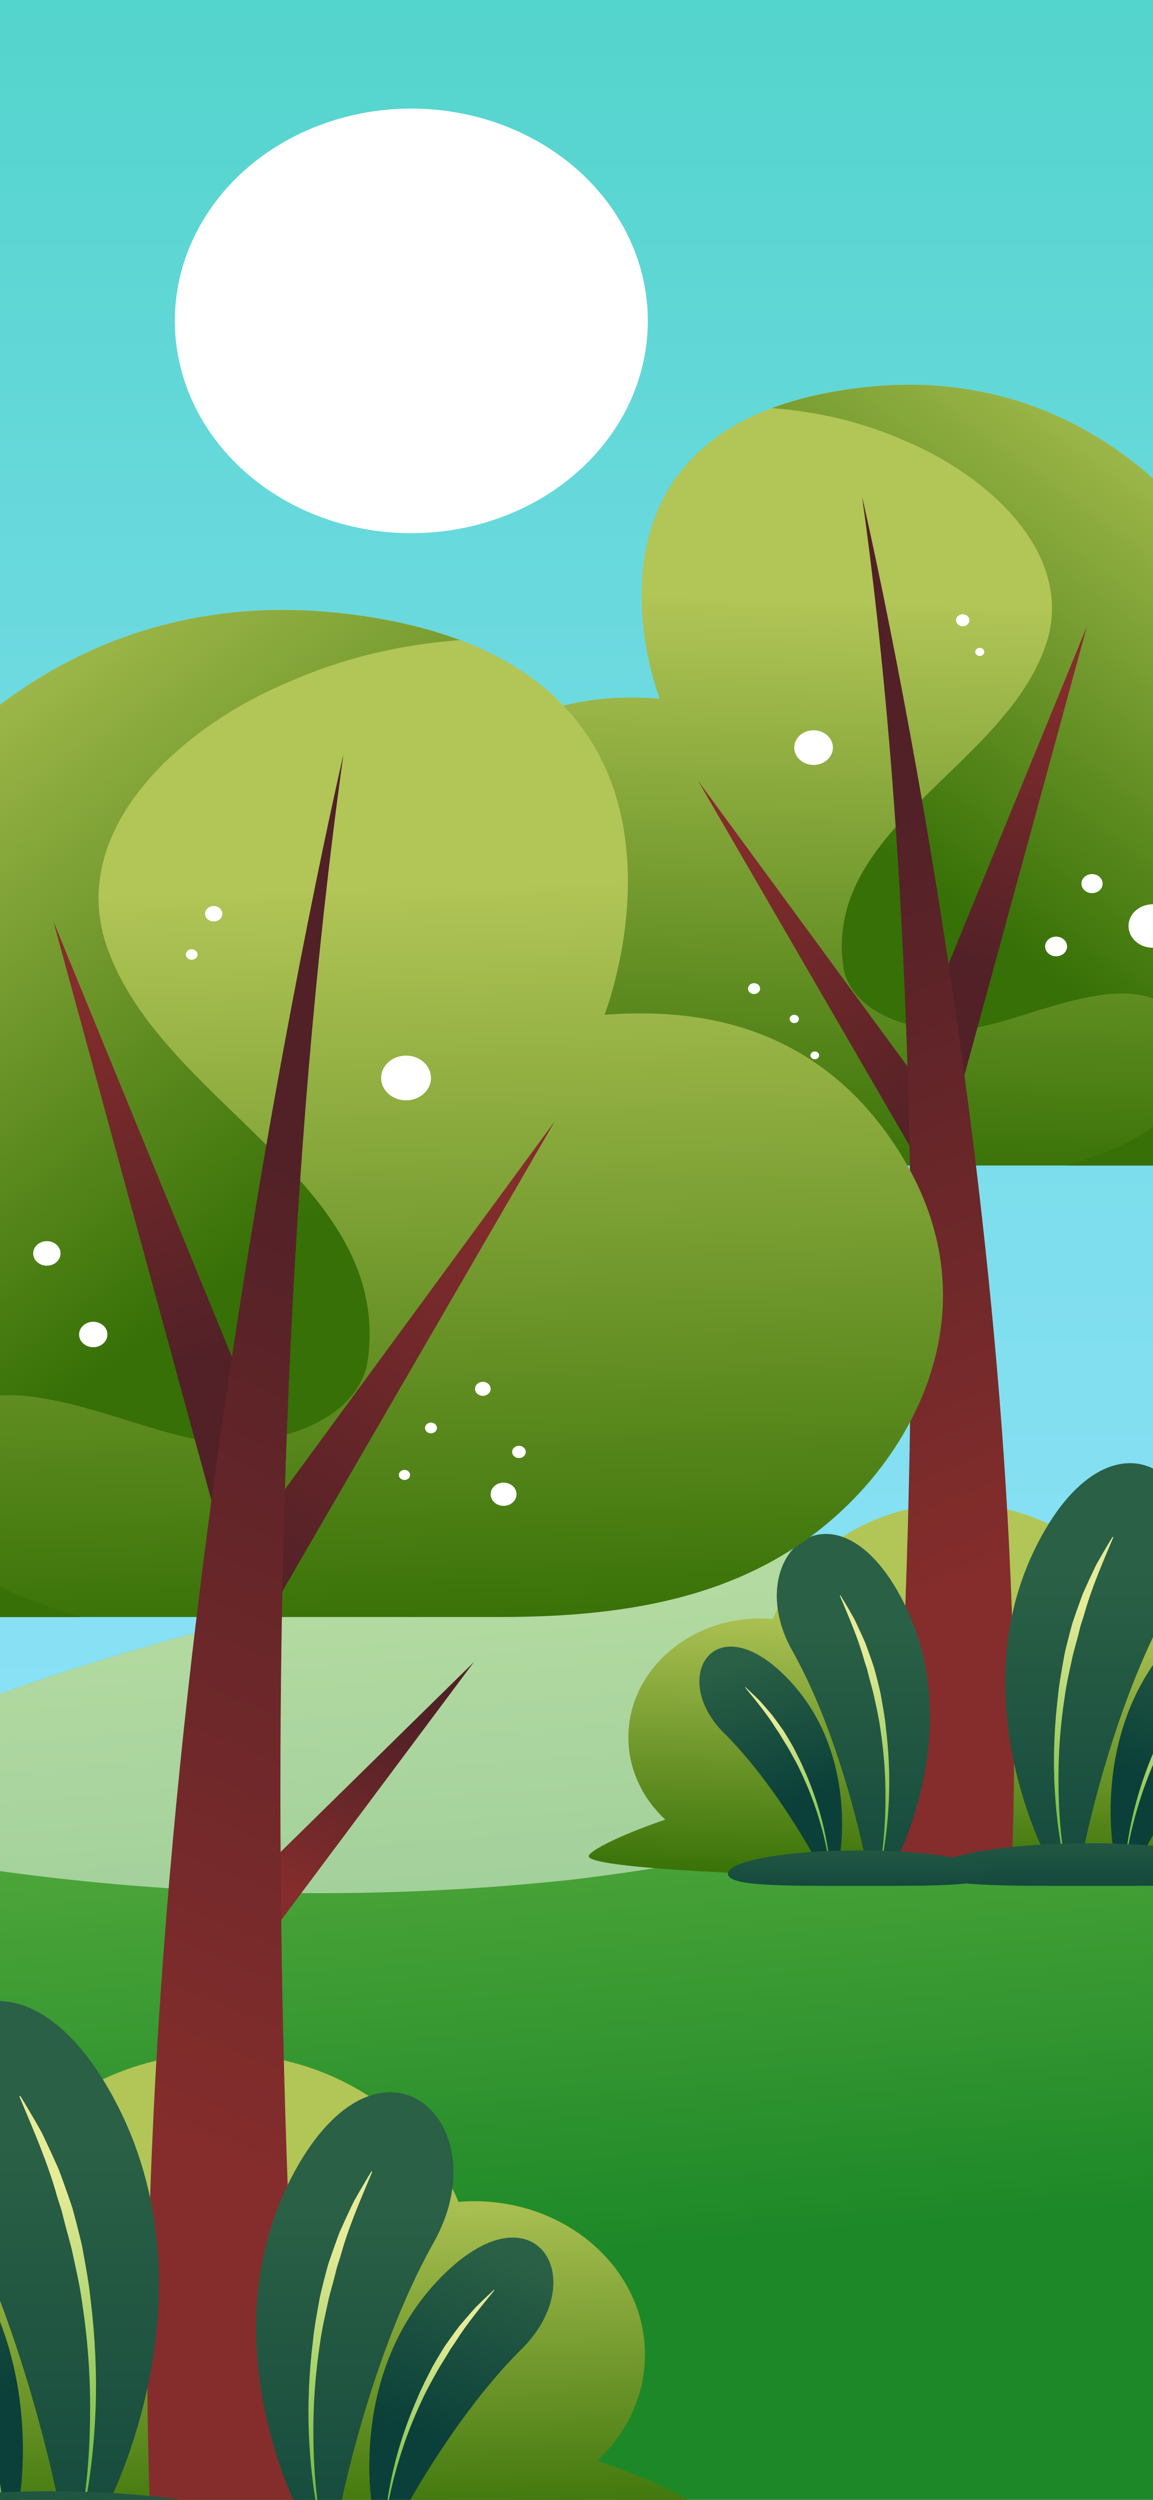 <?xml version="1.0" encoding="utf-8"?>
<!-- Generator: Adobe Illustrator 27.2.0, SVG Export Plug-In . SVG Version: 6.00 Build 0)  -->
<svg version="1.1" id="Capa_1" xmlns="http://www.w3.org/2000/svg" xmlns:xlink="http://www.w3.org/1999/xlink" x="0px" y="0px"
	 viewBox="0 0 1080 2340" enable-background="new 0 0 1080 2340" xml:space="preserve">
<rect x="0" y="0" width="1080" height="2340" fill="#808080" stroke="none"/>
<g>
	<defs>
		<rect id="SVGID_1_" width="1080" height="2340"/>
	</defs>
	
		<linearGradient id="SVGID_00000047031635291613895930000005536948679140041404_" gradientUnits="userSpaceOnUse" x1="540" y1="2340" x2="540" y2="-9.094947e-13">
		<stop  offset="0" style="stop-color:#93E3FD"/>
		<stop  offset="0.227" style="stop-color:#8EE2F9"/>
		<stop  offset="0.508" style="stop-color:#7EDEED"/>
		<stop  offset="0.817" style="stop-color:#65D8DA"/>
		<stop  offset="1" style="stop-color:#53D4CC"/>
	</linearGradient>
	<use xlink:href="#SVGID_1_"  overflow="visible" fill="url(#SVGID_00000047031635291613895930000005536948679140041404_)"/>
	<clipPath id="SVGID_00000104700227676246600370000001684447033288422029_">
		<use xlink:href="#SVGID_1_"  overflow="visible"/>
	</clipPath>
	
		<linearGradient id="SVGID_00000060032176224502153740000006274595461906819472_" gradientUnits="userSpaceOnUse" x1="540" y1="2340" x2="540" y2="-9.094947e-13">
		<stop  offset="0" style="stop-color:#93E3FD"/>
		<stop  offset="0.227" style="stop-color:#8EE2F9"/>
		<stop  offset="0.508" style="stop-color:#7EDEED"/>
		<stop  offset="0.817" style="stop-color:#65D8DA"/>
		<stop  offset="1" style="stop-color:#53D4CC"/>
	</linearGradient>
	
		<rect clip-path="url(#SVGID_00000104700227676246600370000001684447033288422029_)" fill="url(#SVGID_00000060032176224502153740000006274595461906819472_)" width="1080" height="2340"/>
	
		<ellipse clip-path="url(#SVGID_00000104700227676246600370000001684447033288422029_)" fill="#FFFFFF" cx="385.29" cy="300.37" rx="221.53" ry="198.74"/>
	
		<linearGradient id="SVGID_00000127009391154271304050000007092463101163589265_" gradientUnits="userSpaceOnUse" x1="579.786" y1="1395.811" x2="637.396" y2="2103.581">
		<stop  offset="0" style="stop-color:#70BB46"/>
		<stop  offset="1" style="stop-color:#1D8828"/>
	</linearGradient>
	
		<path clip-path="url(#SVGID_00000104700227676246600370000001684447033288422029_)" fill="url(#SVGID_00000127009391154271304050000007092463101163589265_)" d="
		M-651.33,1957.92c0,0,982.14-941.34,2555.79-256.48v828.91H-627.66L-651.33,1957.92z"/>
	<path opacity="0.5" clip-path="url(#SVGID_00000104700227676246600370000001684447033288422029_)" fill="#FFFFFF" d="
		M539.68,1759.02c255.35-31.44,522.46-108.78,724.18-259.65C588.79,1368.52,65.27,1531.8-262.51,1698.7
		C-6.28,1766.64,265.65,1789.17,539.68,1759.02z"/>
	<g clip-path="url(#SVGID_00000104700227676246600370000001684447033288422029_)">
		
			<linearGradient id="SVGID_00000112606581086312158710000015029191168415512243_" gradientUnits="userSpaceOnUse" x1="917.335" y1="1505.429" x2="909.237" y2="1768.61">
			<stop  offset="0" style="stop-color:#B2C557"/>
			<stop  offset="0.994" style="stop-color:#367006"/>
		</linearGradient>
		<path fill="url(#SVGID_00000112606581086312158710000015029191168415512243_)" d="M1199.34,1703.99
			c29.54-23.89,48.11-58.47,48.11-96.96c0-72.08-65.14-130.52-145.49-130.52c-17.52,0-34.31,2.78-49.87,7.87
			c-32.6-46.18-90.03-76.87-155.47-76.87c-79.2,0-146.69,44.9-172.6,107.87c-3.74-0.3-7.51-0.48-11.34-0.48
			c-68.53,0-124.09,49.84-124.09,111.32c0,29.91,13.17,57.03,34.56,77.03c-45.04,15.44-71.74,29.8-71.74,34.29
			c0,11.01,160.63,19.94,358.79,19.94c198.15,0,358.78-8.93,358.78-19.94C1268.98,1733.13,1243.1,1719.15,1199.34,1703.99z"/>
		
			<linearGradient id="SVGID_00000023281835845187375450000009649216630262326421_" gradientUnits="userSpaceOnUse" x1="840.718" y1="563.018" x2="823.805" y2="1112.693">
			<stop  offset="0" style="stop-color:#B2C557"/>
			<stop  offset="0.994" style="stop-color:#367006"/>
		</linearGradient>
		<path fill="url(#SVGID_00000023281835845187375450000009649216630262326421_)" d="M1132.7,1090.97H693.31
			c-95.78,0-182.17-15.61-248.29-77.77c-59.42-55.86-105.18-153.79-43.57-255.78c64.98-107.56,167.31-106.86,216.47-103.47
			c0,0-102.11-261.22,194.76-291.75c267.11-27.47,420.94,230.71,416.03,431.01c-0.78,31.98,10.3,63.6,32.56,88.59
			c14.96,16.8,28.01,42.2,26.88,76.22C1285.69,1032.5,1215.77,1090.97,1132.7,1090.97z"/>
		
			<linearGradient id="SVGID_00000027570626138364515490000004855962450806585996_" gradientUnits="userSpaceOnUse" x1="1203.317" y1="419.281" x2="886.197" y2="850.632">
			<stop  offset="0" style="stop-color:#B2C557"/>
			<stop  offset="0.994" style="stop-color:#367006"/>
		</linearGradient>
		<path fill="url(#SVGID_00000027570626138364515490000004855962450806585996_)" d="M1261.27,881.79
			c-22.26-24.99-33.35-56.61-32.56-88.59c4.91-200.3-148.91-458.49-416.03-431.01c-35.25,3.63-64.81,10.53-89.65,19.84
			c43.09,3.24,85.66,13.06,126.75,31.49c75.59,32.12,155.17,103.51,131.29,185.6C945.26,716.89,770.2,774,790.1,906.06
			c7.96,46.4,79.57,67.81,135.27,53.54c59.68-14.28,151.19-60.68,187,3.57c31.83,53.54-31.83,99.94-83.55,117.78
			c-10.02,3.72-20.16,7.04-30.39,10.01h134.29c83.06,0,152.98-58.47,155.45-132.96C1289.28,923.99,1276.23,898.59,1261.27,881.79z"
			/>
		
			<linearGradient id="SVGID_00000168813520241030992280000009946621856842212740_" gradientUnits="userSpaceOnUse" x1="1003.68" y1="632.351" x2="912.183" y2="904.785">
			<stop  offset="5.586590e-03" style="stop-color:#852D2C"/>
			<stop  offset="1" style="stop-color:#512127"/>
		</linearGradient>
		<polygon fill="url(#SVGID_00000168813520241030992280000009946621856842212740_)" points="872.91,940.28 1018.14,586.23 
			894.68,1038.33 		"/>
		
			<linearGradient id="SVGID_00000016042602144699914010000008271975255329442434_" gradientUnits="userSpaceOnUse" x1="666.392" y1="786.434" x2="876.711" y2="1071.417">
			<stop  offset="5.586590e-03" style="stop-color:#852D2C"/>
			<stop  offset="1" style="stop-color:#512127"/>
		</linearGradient>
		<polygon fill="url(#SVGID_00000016042602144699914010000008271975255329442434_)" points="867.38,1021.9 654.08,731.22 
			862.7,1090.97 		"/>
		
			<linearGradient id="SVGID_00000141414039399653417010000001228614548728429478_" gradientUnits="userSpaceOnUse" x1="757.558" y1="1321.472" x2="691.969" y2="1186.6" gradientTransform="matrix(0.998 0.061 -0.061 0.998 160.39 -67.458)">
			<stop  offset="5.586590e-03" style="stop-color:#852D2C"/>
			<stop  offset="1" style="stop-color:#512127"/>
		</linearGradient>
		<polygon fill="url(#SVGID_00000141414039399653417010000001228614548728429478_)" points="886.79,1294.51 712.73,1123.57 
			874.26,1339.71 		"/>
		
			<linearGradient id="SVGID_00000110455299234375575320000004079609581168286596_" gradientUnits="userSpaceOnUse" x1="901.615" y1="1487.896" x2="588.587" y2="844.205" gradientTransform="matrix(0.998 0.061 -0.061 0.998 160.39 -67.458)">
			<stop  offset="5.586590e-03" style="stop-color:#852D2C"/>
			<stop  offset="1" style="stop-color:#512127"/>
		</linearGradient>
		<path fill="url(#SVGID_00000110455299234375575320000004079609581168286596_)" d="M807.55,465.14
			c0,0,165.17,707.45,139.74,1292.35H834.05C834.05,1757.49,891.67,1068.75,807.55,465.14z"/>
		<g>
			<g>
				<defs>
					<path id="SVGID_00000094605349605888948630000005116966781319384241_" d="M978.71,1735.16c0,0-83.67-159.03,0-302.78
						c75.16-129.13,175.85-35.2,117.7,68.27c-56.46,100.47-82.25,234.51-82.25,234.51H978.71z"/>
				</defs>
				<clipPath id="SVGID_00000098183487450252033890000002866015406522719377_">
					<use xlink:href="#SVGID_00000094605349605888948630000005116966781319384241_"  overflow="visible"/>
				</clipPath>
				
					<linearGradient id="SVGID_00000067918159222780911090000011544310482679004554_" gradientUnits="userSpaceOnUse" x1="1027.628" y1="1474.091" x2="1027.628" y2="1895.879">
					<stop  offset="0" style="stop-color:#2A6045"/>
					<stop  offset="0.994" style="stop-color:#0B403A"/>
				</linearGradient>
				
					<path clip-path="url(#SVGID_00000098183487450252033890000002866015406522719377_)" fill="url(#SVGID_00000067918159222780911090000011544310482679004554_)" d="
					M978.71,1735.16c0,0-83.67-159.03,0-302.78c75.16-129.13,175.85-35.2,117.7,68.27c-56.46,100.47-82.25,234.51-82.25,234.51
					H978.71z"/>
				
					<linearGradient id="SVGID_00000183241568541431993700000008652352409238124191_" gradientUnits="userSpaceOnUse" x1="1034.396" y1="1508.643" x2="976.916" y2="1719.402">
					<stop  offset="0" style="stop-color:#E6EB97"/>
					<stop  offset="0.994" style="stop-color:#6FBC42"/>
				</linearGradient>
				
					<path clip-path="url(#SVGID_00000098183487450252033890000002866015406522719377_)" fill="url(#SVGID_00000183241568541431993700000008652352409238124191_)" d="
					M996.75,1742.86c-5.47-25.55-8.23-51.52-9.25-77.55c-0.9-26.04,0.38-52.14,3.54-78.08c1.27-13.02,3.82-25.88,6.09-38.8
					c1.39-6.41,3.09-12.78,4.69-19.16l2.57-9.53l3.2-9.39c2.26-6.22,4.38-12.48,6.75-18.66c2.76-6.06,5.42-12.15,8.29-18.15
					c1.44-3,2.77-6.04,4.29-9l4.95-8.73c3.44-5.76,6.74-11.56,10.28-17.23l0.71,0.32c-10.21,24.37-20.79,48.33-27.64,73.43l-3,9.27
					l-2.38,9.42c-1.61,6.28-3.51,12.5-5,18.8c-2.73,12.65-5.75,25.28-7.5,38.11c-3.92,25.58-5.98,51.44-5.88,77.33
					c-0.05,25.87,1.65,51.84,6.05,77.46L996.75,1742.86z"/>
			</g>
			<g>
				<defs>
					<path id="SVGID_00000156555455507763219120000013855838286132030380_" d="M1043.28,1734.11c0,0-23.88-123,63.59-207.27
						c78.57-75.69,127.77,5.63,66.23,66.63c-59.75,59.24-105.56,146.63-105.56,146.63L1043.28,1734.11z"/>
				</defs>
				<clipPath id="SVGID_00000158015394213531710000000015910304954671735965_">
					<use xlink:href="#SVGID_00000156555455507763219120000013855838286132030380_"  overflow="visible"/>
				</clipPath>
				
					<linearGradient id="SVGID_00000150805972092726039250000015233199611960323764_" gradientUnits="userSpaceOnUse" x1="1150.304" y1="1510.872" x2="1095.967" y2="1670.43">
					<stop  offset="0" style="stop-color:#2A6045"/>
					<stop  offset="0.994" style="stop-color:#0B403A"/>
				</linearGradient>
				
					<path clip-path="url(#SVGID_00000158015394213531710000000015910304954671735965_)" fill="url(#SVGID_00000150805972092726039250000015233199611960323764_)" d="
					M1043.28,1734.11c0,0-23.88-123,63.59-207.27c78.57-75.69,127.77,5.63,66.23,66.63c-59.75,59.24-105.56,146.63-105.56,146.63
					L1043.28,1734.11z"/>
				
					<linearGradient id="SVGID_00000181079960965352982290000013853606138890356389_" gradientUnits="userSpaceOnUse" x1="818.385" y1="1610.644" x2="776.799" y2="1763.124" gradientTransform="matrix(0.964 0.265 -0.265 0.964 765.682 -182.56)">
					<stop  offset="0" style="stop-color:#E6EB97"/>
					<stop  offset="0.994" style="stop-color:#6FBC42"/>
				</linearGradient>
				
					<path clip-path="url(#SVGID_00000158015394213531710000000015910304954671735965_)" fill="url(#SVGID_00000181079960965352982290000013853606138890356389_)" d="
					M1054.02,1742.43c1.62-18.41,5.19-36.66,9.96-54.65c4.85-17.97,11.21-35.63,18.82-52.85c3.6-8.7,8.05-17.07,12.32-25.53
					c2.3-4.15,4.8-8.22,7.23-12.32l3.76-6.09l4.16-5.88c2.85-3.88,5.62-7.8,8.54-11.63c3.17-3.68,6.26-7.4,9.49-11.02
					c1.62-1.81,3.16-3.66,4.83-5.43l5.22-5.14c3.56-3.36,7.04-6.77,10.66-10.06l0.42,0.34c-12.11,14.95-24.38,29.57-34.34,45.59
					l-4,5.84l-3.61,6.05c-2.42,4.02-5.02,7.96-7.37,12.02c-4.53,8.2-9.24,16.34-13.14,24.82c-8.05,16.85-14.9,34.2-20.27,51.94
					c-5.47,17.7-9.76,35.77-12.13,54.05L1054.02,1742.43z"/>
			</g>
			
				<linearGradient id="SVGID_00000044170802806195265770000006966546517568735142_" gradientUnits="userSpaceOnUse" x1="1021.251" y1="1698.265" x2="1021.251" y2="1793.152">
				<stop  offset="0" style="stop-color:#2A6045"/>
				<stop  offset="0.994" style="stop-color:#0B403A"/>
			</linearGradient>
			<path fill="url(#SVGID_00000044170802806195265770000006966546517568735142_)" d="M873.77,1751.7
				c0,14.52,66.03,13.57,147.49,13.57c81.45,0,147.49,0.95,147.49-13.57c0-14.52-66.03-26.29-147.49-26.29
				C939.8,1725.4,873.77,1737.18,873.77,1751.7z"/>
		</g>
		<g>
			<g>
				<defs>
					<path id="SVGID_00000168096008449646343230000005397546502195422375_" d="M840.04,1740.2c0,0,69.67-132.4,0-252.09
						c-62.58-107.51-146.41-29.3-98,56.84c47.01,83.65,68.48,195.24,68.48,195.24H840.04z"/>
				</defs>
				<clipPath id="SVGID_00000085213847370233182910000010721775029698693014_">
					<use xlink:href="#SVGID_00000168096008449646343230000005397546502195422375_"  overflow="visible"/>
				</clipPath>
				
					<linearGradient id="SVGID_00000007388548499337944700000016318940511413302455_" gradientUnits="userSpaceOnUse" x1="1587.27" y1="1522.845" x2="1587.27" y2="1874.013" gradientTransform="matrix(-1 0 0 1 2386.582 0)">
					<stop  offset="0" style="stop-color:#2A6045"/>
					<stop  offset="0.994" style="stop-color:#0B403A"/>
				</linearGradient>
				
					<path clip-path="url(#SVGID_00000085213847370233182910000010721775029698693014_)" fill="url(#SVGID_00000007388548499337944700000016318940511413302455_)" d="
					M840.04,1740.2c0,0,69.67-132.4,0-252.09c-62.58-107.51-146.41-29.3-98,56.84c47.01,83.65,68.48,195.24,68.48,195.24H840.04z"/>
				
					<linearGradient id="SVGID_00000131354888342793030960000003398397403622526340_" gradientUnits="userSpaceOnUse" x1="1592.905" y1="1551.612" x2="1545.05" y2="1727.083" gradientTransform="matrix(-1 0 0 1 2386.582 0)">
					<stop  offset="0" style="stop-color:#E6EB97"/>
					<stop  offset="0.994" style="stop-color:#6FBC42"/>
				</linearGradient>
				
					<path clip-path="url(#SVGID_00000085213847370233182910000010721775029698693014_)" fill="url(#SVGID_00000131354888342793030960000003398397403622526340_)" d="
					M825.02,1746.61c4.55-21.27,6.85-42.9,7.7-64.56c0.75-21.68-0.31-43.41-2.95-65.01c-1.06-10.84-3.18-21.55-5.07-32.3
					c-1.16-5.34-2.57-10.64-3.9-15.95l-2.14-7.94l-2.66-7.82c-1.88-5.18-3.65-10.39-5.62-15.53c-2.3-5.05-4.51-10.11-6.9-15.11
					c-1.2-2.5-2.3-5.03-3.58-7.49l-4.12-7.27c-2.86-4.8-5.61-9.62-8.56-14.35l-0.59,0.27c8.5,20.29,17.31,40.24,23.01,61.13
					l2.5,7.72l1.98,7.85c1.34,5.22,2.92,10.4,4.16,15.65c2.27,10.53,4.78,21.05,6.24,31.73c3.26,21.29,4.98,42.83,4.9,64.38
					c0.04,21.54-1.37,43.16-5.04,64.49L825.02,1746.61z"/>
			</g>
			<g>
				<defs>
					<path id="SVGID_00000143578011817470177840000017003374602355251334_" d="M786.28,1739.33c0,0,19.88-102.41-52.95-172.57
						c-65.42-63.02-106.38,4.69-55.15,55.48c49.75,49.32,87.89,122.08,87.89,122.08L786.28,1739.33z"/>
				</defs>
				<clipPath id="SVGID_00000097471513405459283150000004391064592817149872_">
					<use xlink:href="#SVGID_00000143578011817470177840000017003374602355251334_"  overflow="visible"/>
				</clipPath>
				
					<linearGradient id="SVGID_00000017503155542578622180000005183153763718343340_" gradientUnits="userSpaceOnUse" x1="1689.407" y1="1553.467" x2="1644.168" y2="1686.31" gradientTransform="matrix(-1 0 0 1 2386.582 0)">
					<stop  offset="0" style="stop-color:#2A6045"/>
					<stop  offset="0.994" style="stop-color:#0B403A"/>
				</linearGradient>
				
					<path clip-path="url(#SVGID_00000097471513405459283150000004391064592817149872_)" fill="url(#SVGID_00000017503155542578622180000005183153763718343340_)" d="
					M786.28,1739.33c0,0,19.88-102.41-52.95-172.57c-65.42-63.02-106.38,4.69-55.15,55.48c49.75,49.32,87.89,122.08,87.89,122.08
					L786.28,1739.33z"/>
				
					<linearGradient id="SVGID_00000076586372201521607400000010799293693859531187_" gradientUnits="userSpaceOnUse" x1="1349.8" y1="1495.235" x2="1315.178" y2="1622.186" gradientTransform="matrix(-0.964 0.265 0.265 0.964 1620.9 -182.56)">
					<stop  offset="0" style="stop-color:#E6EB97"/>
					<stop  offset="0.994" style="stop-color:#6FBC42"/>
				</linearGradient>
				
					<path clip-path="url(#SVGID_00000097471513405459283150000004391064592817149872_)" fill="url(#SVGID_00000076586372201521607400000010799293693859531187_)" d="
					M777.34,1746.26c-1.35-15.33-4.32-30.52-8.29-45.5c-4.04-14.97-9.33-29.67-15.67-44c-3-7.24-6.7-14.21-10.26-21.26
					c-1.92-3.46-4-6.85-6.02-10.26l-3.13-5.07l-3.46-4.9c-2.38-3.23-4.68-6.5-7.11-9.68c-2.64-3.06-5.21-6.16-7.9-9.18
					c-1.34-1.51-2.63-3.05-4.02-4.52l-4.35-4.28c-2.97-2.8-5.86-5.64-8.87-8.37l-0.35,0.28c10.08,12.45,20.3,24.62,28.59,37.96
					l3.33,4.86l3,5.04c2.01,3.35,4.18,6.63,6.14,10.01c3.77,6.83,7.7,13.6,10.94,20.66c6.7,14.03,12.4,28.48,16.87,43.24
					c4.55,14.74,8.13,29.78,10.1,45L777.34,1746.26z"/>
			</g>
			
				<linearGradient id="SVGID_00000155833159739874965530000005505170267701023375_" gradientUnits="userSpaceOnUse" x1="1581.961" y1="1709.484" x2="1581.961" y2="1788.486" gradientTransform="matrix(-1 0 0 1 2386.582 0)">
				<stop  offset="0" style="stop-color:#2A6045"/>
				<stop  offset="0.994" style="stop-color:#0B403A"/>
			</linearGradient>
			<path fill="url(#SVGID_00000155833159739874965530000005505170267701023375_)" d="M927.41,1753.97
				c0,12.09-54.98,11.3-122.79,11.3s-122.79,0.79-122.79-11.3c0-12.09,54.98-21.89,122.79-21.89S927.41,1741.88,927.41,1753.97z"/>
		</g>
		<g>
			<path fill="#FFFFFF" d="M685.04,971.19c0,2.46-2.22,4.45-4.96,4.45s-4.96-1.99-4.96-4.45c0-2.46,2.22-4.45,4.96-4.45
				S685.04,968.73,685.04,971.19z"/>
			<path fill="#FFFFFF" d="M700.64,1001.88c0,4.65-4.21,8.43-9.39,8.43c-5.19,0-9.39-3.77-9.39-8.43c0-4.65,4.21-8.43,9.39-8.43
				C696.43,993.45,700.64,997.23,700.64,1001.88z"/>
			<path fill="#FFFFFF" d="M767.29,987.89c0,2.02-1.83,3.66-4.08,3.66c-2.25,0-4.08-1.64-4.08-3.66c0-2.02,1.83-3.66,4.08-3.66
				C765.46,984.23,767.29,985.87,767.29,987.89z"/>
			<ellipse fill="#FFFFFF" cx="743.98" cy="953.78" rx="4.34" ry="3.9"/>
			<path fill="#FFFFFF" d="M711.98,925.39c0,2.81-2.54,5.09-5.67,5.09c-3.13,0-5.67-2.28-5.67-5.09c0-2.81,2.54-5.09,5.67-5.09
				C709.44,920.3,711.98,922.58,711.98,925.39z"/>
			<ellipse fill="#FFFFFF" cx="917.73" cy="610.21" rx="4.25" ry="3.82"/>
			<path fill="#FFFFFF" d="M908.02,580.62c0,3.1-2.8,5.61-6.25,5.61c-3.45,0-6.25-2.51-6.25-5.61c0-3.1,2.8-5.61,6.25-5.61
				C905.22,575.01,908.02,577.52,908.02,580.62z"/>
			<path fill="#FFFFFF" d="M780.17,699.8c0,8.97-8.1,16.23-18.1,16.23c-9.99,0-18.1-7.27-18.1-16.23c0-8.97,8.1-16.23,18.1-16.23
				C772.07,683.57,780.17,690.84,780.17,699.8z"/>
			<path fill="#FFFFFF" d="M1032.83,827.11c0,4.92-4.44,8.91-9.93,8.91c-5.48,0-9.93-3.99-9.93-8.91c0-4.92,4.44-8.91,9.93-8.91
				C1028.39,818.21,1032.83,822.2,1032.83,827.11z"/>
			<path fill="#FFFFFF" d="M999.51,885.95c0,5.09-4.6,9.22-10.28,9.22c-5.68,0-10.28-4.13-10.28-9.22s4.6-9.22,10.28-9.22
				C994.9,876.73,999.51,880.86,999.51,885.95z"/>
			<ellipse fill="#FFFFFF" cx="1079.76" cy="866.8" rx="22.69" ry="20.35"/>
		</g>
	</g>
	<g clip-path="url(#SVGID_00000104700227676246600370000001684447033288422029_)">
		
			<linearGradient id="SVGID_00000000196254134959017660000001104794352030368679_" gradientUnits="userSpaceOnUse" x1="4207.006" y1="2048.204" x2="4196.561" y2="2387.675" gradientTransform="matrix(-1 0 0 1 4387.075 0)">
			<stop  offset="0" style="stop-color:#B2C557"/>
			<stop  offset="0.994" style="stop-color:#367006"/>
		</linearGradient>
		<path fill="url(#SVGID_00000000196254134959017660000001104794352030368679_)" d="M-183.68,2304.33
			c-38.1-30.81-62.06-75.42-62.06-125.06c0-92.98,84.02-168.35,187.66-168.35c22.6,0,44.26,3.59,64.33,10.16
			c42.06-59.57,116.12-99.15,200.54-99.15c102.15,0,189.21,57.92,222.64,139.14c4.82-0.39,9.69-0.62,14.63-0.62
			c88.4,0,160.06,64.29,160.06,143.59c0,38.57-16.99,73.57-44.58,99.36c58.1,19.91,92.54,38.43,92.54,44.22
			c0,14.2-207.2,25.72-462.79,25.72s-462.79-11.51-462.79-25.72C-273.51,2341.91-240.13,2323.88-183.68,2304.33z"/>
		
			<linearGradient id="SVGID_00000055701750794781958850000013663131167447256710_" gradientUnits="userSpaceOnUse" x1="4108.181" y1="832.61" x2="4086.365" y2="1541.623" gradientTransform="matrix(-1 0 0 1 4387.075 0)">
			<stop  offset="0" style="stop-color:#B2C557"/>
			<stop  offset="0.994" style="stop-color:#367006"/>
		</linearGradient>
		<path fill="url(#SVGID_00000055701750794781958850000013663131167447256710_)" d="M-97.73,1513.6l566.76,0
			c123.54,0,234.98-20.14,320.27-100.32c76.64-72.05,135.67-198.37,56.2-329.93c-83.81-138.75-215.81-137.84-279.22-133.47
			c0,0,131.7-336.94-251.21-376.33c-344.55-35.44-542.97,297.59-536.63,555.96c1.01,41.25-13.29,82.04-42,114.28
			c-19.3,21.67-36.13,54.44-34.68,98.31C-295.06,1438.18-204.88,1513.6-97.73,1513.6z"/>
		
			<linearGradient id="SVGID_00000006710280383829616430000003627593434911694733_" gradientUnits="userSpaceOnUse" x1="4575.889" y1="647.207" x2="4166.843" y2="1203.598" gradientTransform="matrix(-1 0 0 1 4387.075 0)">
			<stop  offset="0" style="stop-color:#B2C557"/>
			<stop  offset="0.994" style="stop-color:#367006"/>
		</linearGradient>
		<path fill="url(#SVGID_00000006710280383829616430000003627593434911694733_)" d="M-263.56,1243.79
			c28.71-32.23,43.01-73.03,42-114.28c-6.34-258.37,192.08-591.39,536.63-555.96c45.47,4.68,83.6,13.59,115.64,25.59
			c-55.58,4.17-110.49,16.84-163.49,40.62C169.7,681.2,67.07,773.28,97.86,879.17c46.19,151.93,271.99,225.59,246.33,395.93
			c-10.26,59.85-102.64,87.47-174.49,69.06c-76.98-18.42-195.01-78.26-241.2,4.6c-41.06,69.06,41.06,128.91,107.77,151.93
			c12.92,4.8,26,9.07,39.21,12.92H-97.73c-107.14,0-197.33-75.42-200.51-171.5C-299.69,1298.23-282.86,1265.46-263.56,1243.79z"/>
		
			<linearGradient id="SVGID_00000115481612171579126680000003900598772248949150_" gradientUnits="userSpaceOnUse" x1="4318.381" y1="922.041" x2="4200.361" y2="1273.447" gradientTransform="matrix(-1 0 0 1 4387.075 0)">
			<stop  offset="5.586590e-03" style="stop-color:#852D2C"/>
			<stop  offset="1" style="stop-color:#512127"/>
		</linearGradient>
		<polygon fill="url(#SVGID_00000115481612171579126680000003900598772248949150_)" points="237.37,1319.23 50.04,862.55 
			209.29,1445.7 		"/>
		
			<linearGradient id="SVGID_00000077309846978166089960000011966075699495563440_" gradientUnits="userSpaceOnUse" x1="3883.321" y1="1120.79" x2="4154.607" y2="1488.382" gradientTransform="matrix(-1 0 0 1 4387.075 0)">
			<stop  offset="5.586590e-03" style="stop-color:#852D2C"/>
			<stop  offset="1" style="stop-color:#512127"/>
		</linearGradient>
		<polygon fill="url(#SVGID_00000077309846978166089960000011966075699495563440_)" points="244.5,1424.52 519.64,1049.56 
			250.54,1513.6 		"/>
		
			<linearGradient id="SVGID_00000149366332863752565630000007110811366252825775_" gradientUnits="userSpaceOnUse" x1="4046.882" y1="1604.856" x2="3962.281" y2="1430.887" gradientTransform="matrix(-0.998 0.061 0.061 0.998 4226.685 -67.458)">
			<stop  offset="5.586590e-03" style="stop-color:#852D2C"/>
			<stop  offset="1" style="stop-color:#512127"/>
		</linearGradient>
		<polygon fill="url(#SVGID_00000149366332863752565630000007110811366252825775_)" points="219.46,1776.14 443.98,1555.66 
			235.63,1834.44 		"/>
		
			<linearGradient id="SVGID_00000170973816056014124050000008779158220537878931_" gradientUnits="userSpaceOnUse" x1="4232.697" y1="1819.522" x2="3828.931" y2="989.241" gradientTransform="matrix(-0.998 0.061 0.061 0.998 4226.685 -67.458)">
			<stop  offset="5.586590e-03" style="stop-color:#852D2C"/>
			<stop  offset="1" style="stop-color:#512127"/>
		</linearGradient>
		<path fill="url(#SVGID_00000170973816056014124050000008779158220537878931_)" d="M321.67,706.35
			c0,0-213.05,912.53-180.25,1666.97h146.07C287.49,2373.33,213.17,1484.95,321.67,706.35z"/>
		<g>
			<g>
				<defs>
					<path id="SVGID_00000005964678995125594250000009619534273264614785_" d="M100.9,2344.53c0,0,107.93-205.12,0-390.55
						c-96.95-166.56-226.82-45.4-151.82,88.06c72.83,129.6,106.09,302.48,106.09,302.48H100.9z"/>
				</defs>
				<clipPath id="SVGID_00000085250192785532898130000009199839573826048428_">
					<use xlink:href="#SVGID_00000005964678995125594250000009619534273264614785_"  overflow="visible"/>
				</clipPath>
				
					<linearGradient id="SVGID_00000167377281633474801170000011303001659529180339_" gradientUnits="userSpaceOnUse" x1="4349.271" y1="2007.783" x2="4349.271" y2="2551.837" gradientTransform="matrix(-1 0 0 1 4387.075 0)">
					<stop  offset="0" style="stop-color:#2A6045"/>
					<stop  offset="0.994" style="stop-color:#0B403A"/>
				</linearGradient>
				
					<path clip-path="url(#SVGID_00000085250192785532898130000009199839573826048428_)" fill="url(#SVGID_00000167377281633474801170000011303001659529180339_)" d="
					M100.9,2344.53c0,0,107.93-205.12,0-390.55c-96.95-166.56-226.82-45.4-151.82,88.06c72.83,129.6,106.09,302.48,106.09,302.48
					H100.9z"/>
				
					<linearGradient id="SVGID_00000181777798922742146190000010809198497036507276_" gradientUnits="userSpaceOnUse" x1="4358.001" y1="2052.35" x2="4283.859" y2="2324.203" gradientTransform="matrix(-1 0 0 1 4387.075 0)">
					<stop  offset="0" style="stop-color:#E6EB97"/>
					<stop  offset="0.994" style="stop-color:#6FBC42"/>
				</linearGradient>
				
					<path clip-path="url(#SVGID_00000085250192785532898130000009199839573826048428_)" fill="url(#SVGID_00000181777798922742146190000010809198497036507276_)" d="
					M77.63,2354.46c7.05-32.95,10.62-66.46,11.93-100.03c1.16-33.58-0.49-67.26-4.57-100.72c-1.64-16.79-4.92-33.38-7.86-50.05
					c-1.8-8.27-3.99-16.48-6.05-24.71l-3.31-12.3l-4.13-12.11c-2.92-8.03-5.66-16.1-8.71-24.07c-3.57-7.82-6.99-15.67-10.7-23.41
					c-1.86-3.87-3.57-7.79-5.54-11.61l-6.39-11.27c-4.44-7.43-8.69-14.91-13.26-22.23l-0.92,0.41
					c13.17,31.43,26.81,62.34,35.65,94.71l3.87,11.96l3.07,12.16c2.07,8.09,4.52,16.12,6.45,24.25c3.52,16.32,7.41,32.61,9.67,49.15
					c5.05,32.99,7.71,66.35,7.58,99.74c0.06,33.38-2.12,66.87-7.81,99.92L77.63,2354.46z"/>
			</g>
			<g>
				<defs>
					<path id="SVGID_00000178911070175749311560000010599905011387892364_" d="M17.61,2343.17c0,0,30.8-158.66-82.03-267.35
						c-101.35-97.63-164.81,7.26-85.43,85.95C-72.78,2238.18-13.7,2350.9-13.7,2350.9L17.61,2343.17z"/>
				</defs>
				<clipPath id="SVGID_00000140705508252152273340000003293334506362298541_">
					<use xlink:href="#SVGID_00000178911070175749311560000010599905011387892364_"  overflow="visible"/>
				</clipPath>
				
					<linearGradient id="SVGID_00000065057467862556767850000013724582117121589150_" gradientUnits="userSpaceOnUse" x1="4507.507" y1="2055.225" x2="4437.421" y2="2261.034" gradientTransform="matrix(-1 0 0 1 4387.075 0)">
					<stop  offset="0" style="stop-color:#2A6045"/>
					<stop  offset="0.994" style="stop-color:#0B403A"/>
				</linearGradient>
				
					<path clip-path="url(#SVGID_00000140705508252152273340000003293334506362298541_)" fill="url(#SVGID_00000065057467862556767850000013724582117121589150_)" d="
					M17.61,2343.17c0,0,30.8-158.66-82.03-267.35c-101.35-97.63-164.81,7.26-85.43,85.95C-72.78,2238.18-13.7,2350.9-13.7,2350.9
					L17.61,2343.17z"/>
				
					<linearGradient id="SVGID_00000015355369293193368170000006847008818352618417_" gradientUnits="userSpaceOnUse" x1="4199.228" y1="1267.607" x2="4145.588" y2="1464.288" gradientTransform="matrix(-0.964 0.265 0.265 0.964 3621.393 -182.56)">
					<stop  offset="0" style="stop-color:#E6EB97"/>
					<stop  offset="0.994" style="stop-color:#6FBC42"/>
				</linearGradient>
				
					<path clip-path="url(#SVGID_00000140705508252152273340000003293334506362298541_)" fill="url(#SVGID_00000015355369293193368170000006847008818352618417_)" d="
					M3.76,2353.91c-2.09-23.75-6.69-47.29-12.84-70.49c-6.26-23.19-14.46-45.96-24.28-68.17c-4.65-11.22-10.38-22.02-15.89-32.93
					c-2.97-5.36-6.19-10.61-9.33-15.89l-4.85-7.86l-5.37-7.59c-3.68-5-7.25-10.06-11.02-15c-4.08-4.75-8.08-9.54-12.24-14.22
					c-2.08-2.33-4.08-4.73-6.23-7.01l-6.74-6.63c-4.6-4.33-9.08-8.74-13.75-12.97l-0.54,0.44c15.62,19.29,31.45,38.15,44.3,58.81
					l5.16,7.53l4.65,7.8c3.12,5.19,6.48,10.27,9.51,15.51c5.84,10.58,11.92,21.07,16.94,32.01c10.39,21.73,19.22,44.12,26.14,67
					c7.05,22.84,12.59,46.14,15.64,69.72L3.76,2353.91z"/>
			</g>
			
				<linearGradient id="SVGID_00000101083960762190730090000004662815423288743869_" gradientUnits="userSpaceOnUse" x1="4341.046" y1="2296.938" x2="4341.046" y2="2419.331" gradientTransform="matrix(-1 0 0 1 4387.075 0)">
				<stop  offset="0" style="stop-color:#2A6045"/>
				<stop  offset="0.994" style="stop-color:#0B403A"/>
			</linearGradient>
			<path fill="url(#SVGID_00000101083960762190730090000004662815423288743869_)" d="M236.27,2365.86
				c0,18.73-85.17,17.5-190.24,17.5c-105.07,0-190.24,1.23-190.24-17.5c0-18.73,85.17-33.91,190.24-33.91
				C151.09,2331.95,236.27,2347.13,236.27,2365.86z"/>
		</g>
		<g>
			<g>
				<defs>
					<path id="SVGID_00000085214212598832049050000015632828721080091071_" d="M279.77,2351.03c0,0-89.86-170.78,0-325.16
						c80.72-138.67,188.84-37.8,126.4,73.32c-60.63,107.9-88.33,251.84-88.33,251.84H279.77z"/>
				</defs>
				<clipPath id="SVGID_00000050635767456070564900000003126294244499623845_">
					<use xlink:href="#SVGID_00000085214212598832049050000015632828721080091071_"  overflow="visible"/>
				</clipPath>
				
					<linearGradient id="SVGID_00000127040048585353297860000005953983293865243548_" gradientUnits="userSpaceOnUse" x1="-1668.189" y1="2070.668" x2="-1668.189" y2="2523.632" gradientTransform="matrix(1 0 0 1 2000.493 0)">
					<stop  offset="0" style="stop-color:#2A6045"/>
					<stop  offset="0.994" style="stop-color:#0B403A"/>
				</linearGradient>
				
					<path clip-path="url(#SVGID_00000050635767456070564900000003126294244499623845_)" fill="url(#SVGID_00000127040048585353297860000005953983293865243548_)" d="
					M279.77,2351.03c0,0-89.86-170.78,0-325.16c80.72-138.67,188.84-37.8,126.4,73.32c-60.63,107.9-88.33,251.84-88.33,251.84
					H279.77z"/>
				
					<linearGradient id="SVGID_00000078744732754701873020000013641836772970240696_" gradientUnits="userSpaceOnUse" x1="-1660.921" y1="2107.774" x2="-1722.649" y2="2334.111" gradientTransform="matrix(1 0 0 1 2000.493 0)">
					<stop  offset="0" style="stop-color:#E6EB97"/>
					<stop  offset="0.994" style="stop-color:#6FBC42"/>
				</linearGradient>
				
					<path clip-path="url(#SVGID_00000050635767456070564900000003126294244499623845_)" fill="url(#SVGID_00000078744732754701873020000013641836772970240696_)" d="
					M299.15,2359.3c-5.87-27.44-8.84-55.33-9.93-83.28c-0.96-27.96,0.4-56,3.8-83.86c1.36-13.98,4.1-27.79,6.54-41.67
					c1.5-6.89,3.32-13.72,5.04-20.57l2.76-10.24l3.44-10.08c2.43-6.68,4.71-13.4,7.25-20.04c2.97-6.51,5.82-13.05,8.91-19.49
					c1.55-3.22,2.97-6.48,4.61-9.66l5.32-9.38c3.7-6.18,7.24-12.41,11.04-18.5l0.76,0.34c-10.97,26.17-22.32,51.91-29.68,78.85
					l-3.22,9.96l-2.55,10.12c-1.73,6.74-3.76,13.42-5.37,20.19c-2.93,13.59-6.17,27.15-8.05,40.92c-4.2,27.47-6.42,55.24-6.31,83.04
					c-0.05,27.79,1.77,55.67,6.5,83.19L299.15,2359.3z"/>
			</g>
			<g>
				<defs>
					<path id="SVGID_00000022557474043695740070000012018100239946675130_" d="M349.12,2349.91c0,0-25.64-132.1,68.29-222.59
						c84.38-81.28,137.21,6.05,71.13,71.56c-64.17,63.61-113.36,157.47-113.36,157.47L349.12,2349.91z"/>
				</defs>
				<clipPath id="SVGID_00000155123948897719131030000018081971571442816689_">
					<use xlink:href="#SVGID_00000022557474043695740070000012018100239946675130_"  overflow="visible"/>
				</clipPath>
				
					<linearGradient id="SVGID_00000127760473869196652540000001632843951543848862_" gradientUnits="userSpaceOnUse" x1="-1536.446" y1="2110.167" x2="-1594.798" y2="2281.518" gradientTransform="matrix(1 0 0 1 2000.493 0)">
					<stop  offset="0" style="stop-color:#2A6045"/>
					<stop  offset="0.994" style="stop-color:#0B403A"/>
				</linearGradient>
				
					<path clip-path="url(#SVGID_00000155123948897719131030000018081971571442816689_)" fill="url(#SVGID_00000127760473869196652540000001632843951543848862_)" d="
					M349.12,2349.91c0,0-25.64-132.1,68.29-222.59c84.38-81.28,137.21,6.05,71.13,71.56c-64.17,63.61-113.36,157.47-113.36,157.47
					L349.12,2349.91z"/>
				
					<linearGradient id="SVGID_00000052814841218924984110000004413018852327436216_" gradientUnits="userSpaceOnUse" x1="-1613.18" y1="2907.494" x2="-1657.839" y2="3071.245" gradientTransform="matrix(0.964 0.265 -0.265 0.964 2766.175 -182.56)">
					<stop  offset="0" style="stop-color:#E6EB97"/>
					<stop  offset="0.994" style="stop-color:#6FBC42"/>
				</linearGradient>
				
					<path clip-path="url(#SVGID_00000155123948897719131030000018081971571442816689_)" fill="url(#SVGID_00000052814841218924984110000004413018852327436216_)" d="
					M360.65,2358.84c1.74-19.77,5.57-39.37,10.69-58.69c5.21-19.3,12.04-38.27,20.22-56.76c3.87-9.34,8.64-18.33,13.23-27.42
					c2.47-4.46,5.15-8.83,7.77-13.23l4.04-6.54l4.47-6.32c3.06-4.16,6.04-8.38,9.17-12.49c3.4-3.95,6.73-7.95,10.19-11.84
					c1.73-1.94,3.4-3.94,5.19-5.83l5.61-5.52c3.83-3.61,7.56-7.27,11.45-10.8l0.45,0.36c-13,16.06-26.18,31.76-36.88,48.96
					l-4.3,6.27l-3.87,6.5c-2.6,4.32-5.4,8.55-7.92,12.91c-4.86,8.81-9.93,17.54-14.11,26.65c-8.65,18.09-16,36.73-21.76,55.78
					c-5.87,19.01-10.48,38.41-13.02,58.05L360.65,2358.84z"/>
			</g>
			
				<linearGradient id="SVGID_00000062875701792251904930000006831495524550065844_" gradientUnits="userSpaceOnUse" x1="-1675.037" y1="2311.411" x2="-1675.037" y2="2413.312" gradientTransform="matrix(1 0 0 1 2000.493 0)">
				<stop  offset="0" style="stop-color:#2A6045"/>
				<stop  offset="0.994" style="stop-color:#0B403A"/>
			</linearGradient>
			<path fill="url(#SVGID_00000062875701792251904930000006831495524550065844_)" d="M167.07,2368.79
				c0,15.59,70.91,14.57,158.39,14.57s158.39,1.02,158.39-14.57c0-15.59-70.91-28.23-158.39-28.23S167.07,2353.2,167.07,2368.79z"/>
		</g>
		<g>
			<ellipse fill="#FFFFFF" cx="486.1" cy="1359.1" rx="6.4" ry="5.74"/>
			<path fill="#FFFFFF" d="M459.58,1398.69c0,6,5.43,10.87,12.12,10.87c6.69,0,12.12-4.87,12.12-10.87c0-6-5.43-10.87-12.12-10.87
				C465.01,1387.82,459.58,1392.69,459.58,1398.69z"/>
			<path fill="#FFFFFF" d="M373.61,1380.64c0,2.61,2.35,4.72,5.26,4.72c2.9,0,5.26-2.11,5.26-4.72c0-2.61-2.35-4.72-5.26-4.72
				C375.96,1375.92,373.61,1378.03,373.61,1380.64z"/>
			<ellipse fill="#FFFFFF" cx="403.68" cy="1336.64" rx="5.6" ry="5.03"/>
			<ellipse fill="#FFFFFF" cx="452.26" cy="1300.03" rx="7.32" ry="6.56"/>
			<path fill="#FFFFFF" d="M174.07,893.48c0-2.72,2.46-4.92,5.49-4.92c3.03,0,5.49,2.2,5.49,4.92c0,2.72-2.46,4.92-5.49,4.92
				C176.53,898.4,174.07,896.2,174.07,893.48z"/>
			<ellipse fill="#FFFFFF" cx="200.15" cy="855.32" rx="8.07" ry="7.24"/>
			<ellipse fill="#FFFFFF" cx="380.33" cy="1009.05" rx="23.34" ry="20.94"/>
			<path fill="#FFFFFF" d="M31.09,1173.26c0,6.34,5.73,11.49,12.8,11.49c7.07,0,12.8-5.14,12.8-11.49c0-6.34-5.73-11.49-12.8-11.49
				C36.82,1161.78,31.09,1166.92,31.09,1173.26z"/>
			<path fill="#FFFFFF" d="M74.08,1249.16c0,6.57,5.94,11.9,13.26,11.9c7.32,0,13.26-5.33,13.26-11.9c0-6.57-5.94-11.9-13.26-11.9
				C80.01,1237.26,74.08,1242.59,74.08,1249.16z"/>
			<ellipse fill="#FFFFFF" cx="-29.44" cy="1224.45" rx="29.27" ry="26.26"/>
		</g>
	</g>
</g>
</svg>
